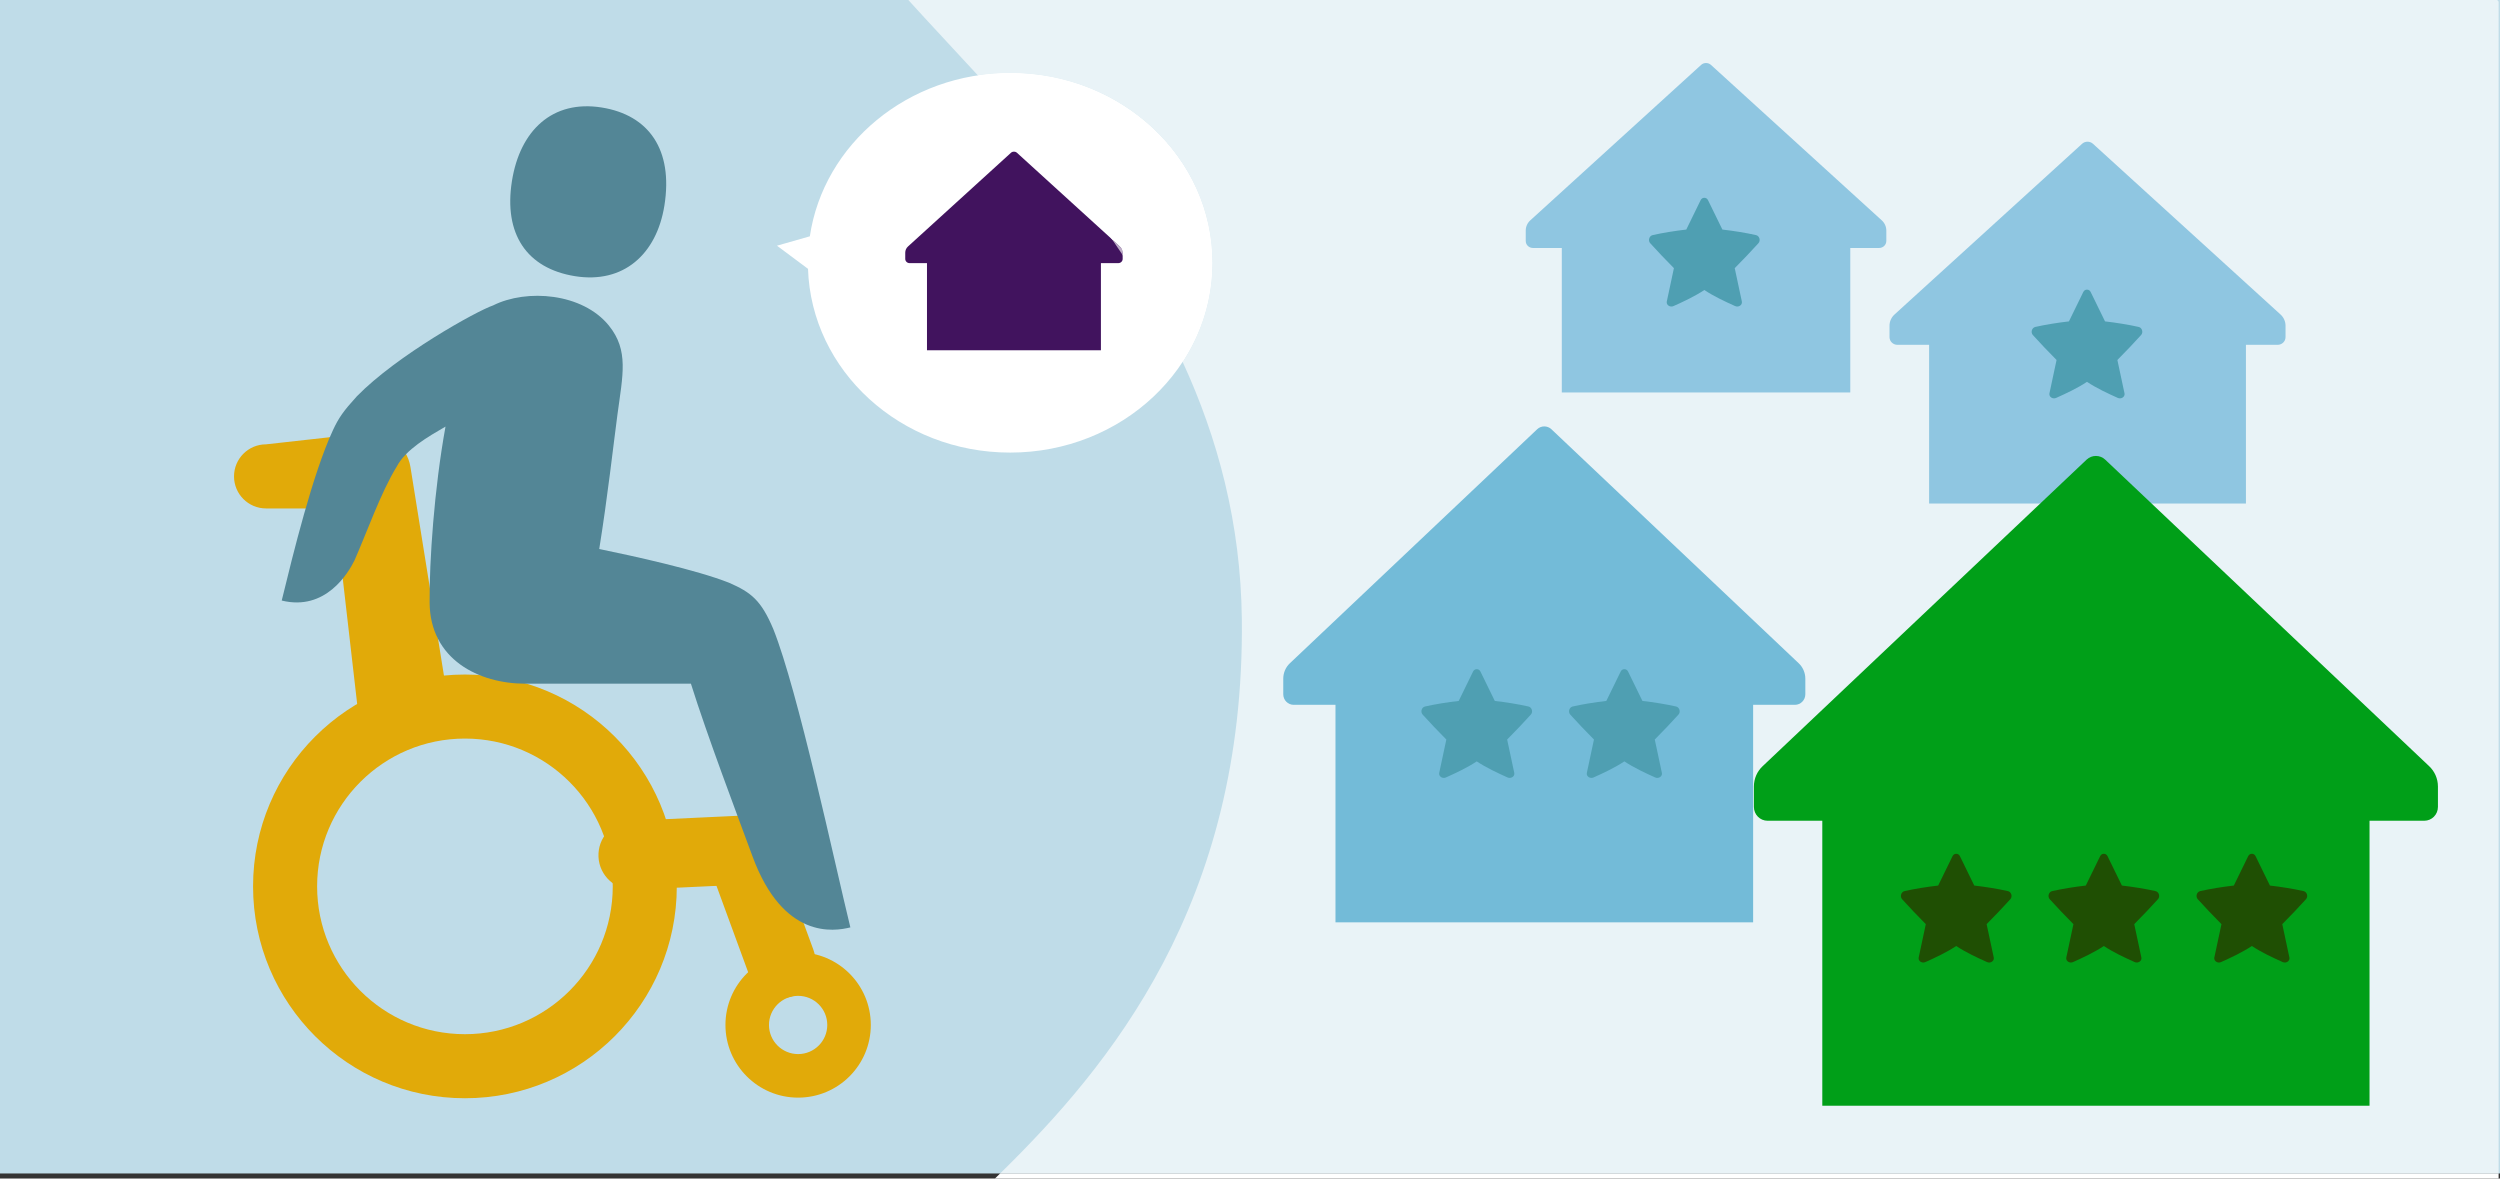 <?xml version="1.0" encoding="utf-8"?>
<!-- Generator: Adobe Illustrator 15.1.0, SVG Export Plug-In . SVG Version: 6.00 Build 0)  -->
<!DOCTYPE svg PUBLIC "-//W3C//DTD SVG 1.1//EN" "http://www.w3.org/Graphics/SVG/1.1/DTD/svg11.dtd">
<svg version="1.1" id="Layer_1" xmlns="http://www.w3.org/2000/svg" xmlns:xlink="http://www.w3.org/1999/xlink" x="0px" y="0px"
	 width="490px" height="230.988px" viewBox="0 0 490 230.988" enable-background="new 0 0 490 230.988" xml:space="preserve">
<rect x="0" y="0" width="490" height="230.988" fill="#333333" stroke="none"/>
<g>
	<polyline fill="#BFDCE8" points="490,230 0,230 0,0 490,0 490,230 	"/>
	<path fill="#E1AA09" d="M78.051,93.371c0,3.469-2.809,6.283-6.281,6.283H52.143c-3.465,0-6.275-2.814-6.275-6.283
		s2.811-6.281,6.275-6.281l19.389-2.164C75.004,84.926,78.051,89.902,78.051,93.371z"/>
	<path fill="#E1AA09" d="M87.531,135.627c0.688,4.279-2.223,8.305-6.5,8.986c-4.281,0.689-10.287-1.936-10.977-6.215l-5.105-44.383
		c-0.686-4.279,2.223-8.303,6.5-8.99c4.283-0.688,8.309,2.223,8.998,6.5L87.531,135.627z"/>
	<path fill="#E1AA09" d="M91.127,132.207c-22.93,0-41.527,18.588-41.527,41.521c0,22.939,18.598,41.527,41.527,41.527
		c22.936,0,41.525-18.588,41.525-41.527C132.652,150.795,114.062,132.207,91.127,132.207z M91.127,202.701
		c-15.996,0-28.973-12.969-28.973-28.973c0-16,12.977-28.969,28.973-28.969c16.002,0,28.973,12.969,28.973,28.969
		C120.1,189.732,107.129,202.701,91.127,202.701z"/>
	<path fill="#E1AA09" d="M159.402,186.09c1.369,3.742-0.359,7.816-3.863,9.105c-3.508,1.283-7.461-0.709-8.832-4.451l-7.721-21.059
		c-1.369-3.742,0.357-7.818,3.863-9.105c3.508-1.287,7.461,0.709,8.83,4.451L159.402,186.09z"/>
	<path fill="#E1AA09" d="M124.369,174.381c-3.723,0.168-6.893-2.711-7.066-6.441c-0.174-3.729,2.707-6.895,6.438-7.066l20.982-0.984
		c3.727-0.172,6.891,2.707,7.062,6.438c0.178,3.73-2.709,6.895-6.436,7.068L124.369,174.381z"/>
	<path fill="#E1AA09" d="M156.434,186.648c-7.863,0-14.246,6.375-14.246,14.242s6.383,14.246,14.246,14.246
		c7.869,0,14.244-6.379,14.244-14.246S164.303,186.648,156.434,186.648z M156.434,206.6c-3.152,0-5.713-2.555-5.713-5.709
		s2.561-5.705,5.713-5.705s5.711,2.551,5.711,5.705S159.586,206.6,156.434,206.6z"/>
	<path fill="#FFFFFF" d="M197.982,14.297c-20.023,0-36.566,13.928-39.254,32.021l-6.443,1.838l6.084,4.535
		c0.67,19.996,18.141,36.016,39.613,36.016c21.895,0,39.643-16.658,39.643-37.205C237.625,30.953,219.877,14.297,197.982,14.297"/>
	<path fill="#41135E" d="M219.492,48.301l-20.178-18.365c-0.328-0.291-0.828-0.291-1.156,0l-20.18,18.365
		c-0.35,0.312-0.549,0.754-0.549,1.217v1.229c0,0.457,0.381,0.828,0.852,0.828h3.408V68.65h34.092V51.574h3.41
		c0.469,0,0.852-0.371,0.852-0.828v-1.229C220.043,49.055,219.842,48.613,219.492,48.301"/>
	<path fill="#538696" d="M151.574,123.314c-2.395-5.682-4.355-7.201-8.66-9.088c-6.428-2.545-18.662-5.215-25.463-6.623
		c1.66-10.342,2.756-20.254,3.564-26.314c1.045-7.799,2.264-12.594-1.664-17.463c-5.168-6.4-16.109-7.27-22.711-3.963
		c-3.184,1.078-18.814,9.746-26.689,17.803c-2.65,2.904-3.574,4.244-4.686,6.627c-3.988,8.607-7.801,24.197-10.049,33.412
		c8.586,2.125,13.045-5.385,14.268-7.877c2.389-5.404,5.176-13.357,8.277-18.383c1.783-3.371,6.141-5.846,9.557-7.836
		c-2.232,12.297-3.172,26.354-3.117,34.473c0.072,11.143,9.627,15.922,18.779,15.922c9.156,0,32.189-0.023,32.439,0
		c3.184,10.146,8.98,25.469,12.08,33.867c5.994,16.27,15.943,14.703,19.17,13.898C163.535,168.941,156.43,135.496,151.574,123.314"
		/>
	<path fill="#538696" d="M112.701,54.131c9.463,1.521,16-4.264,17.525-13.859c1.74-10.934-3.053-17.717-12.273-19.199
		c-9.709-1.561-16.041,4.529-17.611,14.396C98.689,45.863,103.236,52.605,112.701,54.131"/>
	<path fill="#FFFFFF" d="M489.727,230h-293.7c-0.338,0.332-0.677,0.662-1.013,0.988h294.713V230"/>
	<path fill="#E9F3F7" d="M489.455,0H178.033c4.162,4.601,8.797,9.507,13.625,14.768c2.059-0.31,4.172-0.471,6.324-0.471
		c21.895,0,39.643,16.656,39.643,37.205c0,7.121-2.132,13.775-5.829,19.43c6.858,14.875,11.396,31.572,11.603,50.432
		c0.613,55.81-25.965,87.655-47.372,108.637h293.7V0.316C489.635,0.213,489.547,0.104,489.455,0"/>
	<path fill="#FFFFFF" d="M197.982,14.297c-2.152,0-4.266,0.161-6.324,0.471c8.695,9.477,18.016,20.103,26.314,32.15l1.52,1.383
		c0.35,0.312,0.551,0.754,0.551,1.217v0.469c4.33,6.556,8.331,13.523,11.753,20.945c3.697-5.654,5.829-12.309,5.829-19.43
		C237.625,30.953,219.877,14.297,197.982,14.297"/>
	<path fill="#BDADC7" d="M217.973,46.918c0.698,1.014,1.388,2.034,2.07,3.068v-0.469c0-0.463-0.201-0.904-0.551-1.217
		L217.973,46.918"/>
	<path fill="#8FC6E1" d="M368.807,43.172L335.34,12.713c-0.543-0.482-1.375-0.482-1.914,0l-33.471,30.459
		c-0.582,0.518-0.912,1.254-0.912,2.021v2.035c0,0.76,0.635,1.375,1.414,1.375h5.654v28.32h56.543v-28.32h5.654
		c0.779,0,1.412-0.615,1.412-1.375v-2.035C369.721,44.426,369.389,43.689,368.807,43.172z"/>
	<path fill="#8FC6E1" d="M446.961,61.621L410.207,28.17c-0.598-0.529-1.51-0.529-2.104,0l-36.758,33.451
		c-0.637,0.57-1.002,1.375-1.002,2.221v2.234c0,0.834,0.695,1.51,1.553,1.51h6.209v31.102h62.098V67.586h6.209
		c0.857,0,1.553-0.676,1.553-1.51v-2.234C447.965,62.996,447.6,62.191,446.961,61.621z"/>
	<path fill="#73BBD8" d="M352.518,129.971l-48.451-45.848c-0.783-0.729-1.99-0.729-2.771,0l-48.453,45.848
		c-0.844,0.783-1.324,1.889-1.324,3.043v3.064c0,1.145,0.918,2.068,2.047,2.068h8.188v42.635h81.859v-42.635h8.184
		c1.129,0,2.047-0.924,2.047-2.068v-3.064C353.842,131.859,353.361,130.754,352.518,129.971z"/>
	<path fill="#4F9FB2" d="M419.193,64.082c-1.994-0.449-4.385-0.834-6.607-1.09c-0.992-2.033-1.887-3.863-2.809-5.75
		c-0.15-0.314-0.418-0.475-0.727-0.475c-0.311,0-0.576,0.16-0.729,0.475c-0.92,1.887-1.816,3.717-2.809,5.75
		c-2.223,0.256-4.613,0.641-6.605,1.09c-0.678,0.162-0.924,1.076-0.469,1.582c1.367,1.51,3,3.236,4.65,4.893
		c-0.496,2.33-0.971,4.555-1.402,6.568c-0.109,0.684,0.676,1.168,1.332,0.861c1.988-0.893,4.146-1.896,6.031-3.145
		c1.883,1.248,4.041,2.252,6.029,3.145c0.656,0.307,1.443-0.178,1.332-0.861c-0.432-2.014-0.906-4.238-1.402-6.568
		c1.652-1.656,3.283-3.383,4.65-4.893C420.115,65.158,419.869,64.244,419.193,64.082z"/>
	<path fill="#4F9FB2" d="M299.586,138.473c-1.992-0.451-4.383-0.834-6.605-1.09c-0.992-2.035-1.889-3.865-2.809-5.752
		c-0.152-0.314-0.418-0.473-0.729-0.473c-0.309,0-0.576,0.158-0.727,0.473c-0.922,1.887-1.816,3.717-2.809,5.752
		c-2.223,0.256-4.613,0.639-6.607,1.09c-0.676,0.162-0.922,1.074-0.467,1.582c1.367,1.51,2.998,3.234,4.65,4.893
		c-0.498,2.328-0.971,4.553-1.402,6.568c-0.111,0.682,0.676,1.168,1.332,0.861c1.988-0.893,4.146-1.898,6.029-3.146
		c1.885,1.248,4.043,2.254,6.031,3.146c0.656,0.307,1.441-0.18,1.33-0.861c-0.43-2.016-0.904-4.24-1.4-6.568
		c1.65-1.658,3.283-3.383,4.65-4.893C300.51,139.547,300.264,138.635,299.586,138.473z"/>
	<path fill="#4F9FB2" d="M328.52,138.473c-1.992-0.451-4.383-0.834-6.605-1.09c-0.992-2.035-1.889-3.865-2.809-5.752
		c-0.152-0.314-0.418-0.473-0.729-0.473c-0.309,0-0.576,0.158-0.727,0.473c-0.922,1.887-1.816,3.717-2.809,5.752
		c-2.223,0.256-4.613,0.639-6.607,1.09c-0.676,0.162-0.922,1.074-0.467,1.582c1.367,1.51,2.998,3.234,4.65,4.893
		c-0.498,2.328-0.971,4.553-1.402,6.568c-0.111,0.682,0.676,1.168,1.332,0.861c1.988-0.893,4.146-1.898,6.029-3.146
		c1.885,1.248,4.043,2.254,6.031,3.146c0.656,0.307,1.441-0.18,1.33-0.861c-0.43-2.016-0.904-4.24-1.4-6.568
		c1.65-1.658,3.283-3.383,4.65-4.893C329.443,139.547,329.197,138.635,328.52,138.473z"/>
	<path fill="#009F18" d="M476.098,150.154l-63.484-60.072c-1.027-0.957-2.607-0.957-3.633,0l-63.486,60.072
		c-1.105,1.029-1.732,2.477-1.732,3.986v4.016c0,1.502,1.201,2.711,2.68,2.711h10.727v55.863h107.258v-55.863h10.727
		c1.479,0,2.68-1.209,2.68-2.711v-4.016C477.832,152.631,477.201,151.184,476.098,150.154z"/>
	<path fill="#1F4F03" d="M393.564,174.658c-1.994-0.451-4.385-0.834-6.607-1.09c-0.992-2.033-1.887-3.863-2.809-5.752
		c-0.15-0.312-0.418-0.473-0.727-0.473c-0.311,0-0.576,0.16-0.729,0.473c-0.92,1.889-1.816,3.719-2.809,5.752
		c-2.223,0.256-4.613,0.639-6.605,1.09c-0.678,0.162-0.924,1.076-0.469,1.582c1.367,1.51,3,3.234,4.65,4.893
		c-0.496,2.33-0.971,4.553-1.402,6.568c-0.109,0.684,0.676,1.168,1.332,0.861c1.988-0.893,4.146-1.898,6.031-3.146
		c1.883,1.248,4.041,2.254,6.029,3.146c0.656,0.307,1.443-0.178,1.332-0.861c-0.432-2.016-0.906-4.238-1.402-6.568
		c1.652-1.658,3.283-3.383,4.65-4.893C394.486,175.734,394.24,174.82,393.564,174.658z"/>
	<path fill="#1F4F03" d="M422.498,174.658c-1.994-0.451-4.385-0.834-6.607-1.09c-0.992-2.033-1.887-3.863-2.809-5.752
		c-0.15-0.312-0.418-0.473-0.727-0.473c-0.311,0-0.576,0.16-0.729,0.473c-0.92,1.889-1.816,3.719-2.809,5.752
		c-2.223,0.256-4.613,0.639-6.605,1.09c-0.678,0.162-0.924,1.076-0.469,1.582c1.367,1.51,3,3.234,4.65,4.893
		c-0.496,2.33-0.971,4.553-1.402,6.568c-0.109,0.684,0.676,1.168,1.332,0.861c1.988-0.893,4.146-1.898,6.031-3.146
		c1.883,1.248,4.041,2.254,6.029,3.146c0.656,0.307,1.443-0.178,1.332-0.861c-0.432-2.016-0.906-4.238-1.402-6.568
		c1.652-1.658,3.283-3.383,4.65-4.893C423.42,175.734,423.174,174.82,422.498,174.658z"/>
	<path fill="#1F4F03" d="M451.512,174.658c-1.994-0.451-4.385-0.834-6.607-1.09c-0.992-2.033-1.887-3.863-2.809-5.752
		c-0.15-0.312-0.418-0.473-0.727-0.473c-0.311,0-0.576,0.16-0.729,0.473c-0.92,1.889-1.816,3.719-2.809,5.752
		c-2.223,0.256-4.613,0.639-6.605,1.09c-0.678,0.162-0.924,1.076-0.469,1.582c1.367,1.51,3,3.234,4.65,4.893
		c-0.496,2.33-0.971,4.553-1.402,6.568c-0.109,0.684,0.676,1.168,1.332,0.861c1.988-0.893,4.146-1.898,6.031-3.146
		c1.883,1.248,4.041,2.254,6.029,3.146c0.656,0.307,1.443-0.178,1.332-0.861c-0.432-2.016-0.906-4.238-1.402-6.568
		c1.652-1.658,3.283-3.383,4.65-4.893C452.434,175.734,452.188,174.82,451.512,174.658z"/>
	<path fill="#4F9FB2" d="M344.193,46.082c-1.994-0.449-4.385-0.834-6.607-1.09c-0.992-2.033-1.887-3.863-2.809-5.75
		c-0.15-0.314-0.418-0.475-0.727-0.475c-0.311,0-0.576,0.16-0.729,0.475c-0.92,1.887-1.816,3.717-2.809,5.75
		c-2.223,0.256-4.613,0.641-6.605,1.09c-0.678,0.162-0.924,1.076-0.469,1.582c1.367,1.51,3,3.236,4.65,4.893
		c-0.496,2.33-0.971,4.555-1.402,6.568c-0.109,0.684,0.676,1.168,1.332,0.861c1.988-0.893,4.146-1.896,6.031-3.145
		c1.883,1.248,4.041,2.252,6.029,3.145c0.656,0.307,1.443-0.178,1.332-0.861c-0.432-2.014-0.906-4.238-1.402-6.568
		c1.652-1.656,3.283-3.383,4.65-4.893C345.115,47.158,344.869,46.244,344.193,46.082z"/>
</g>
</svg>
